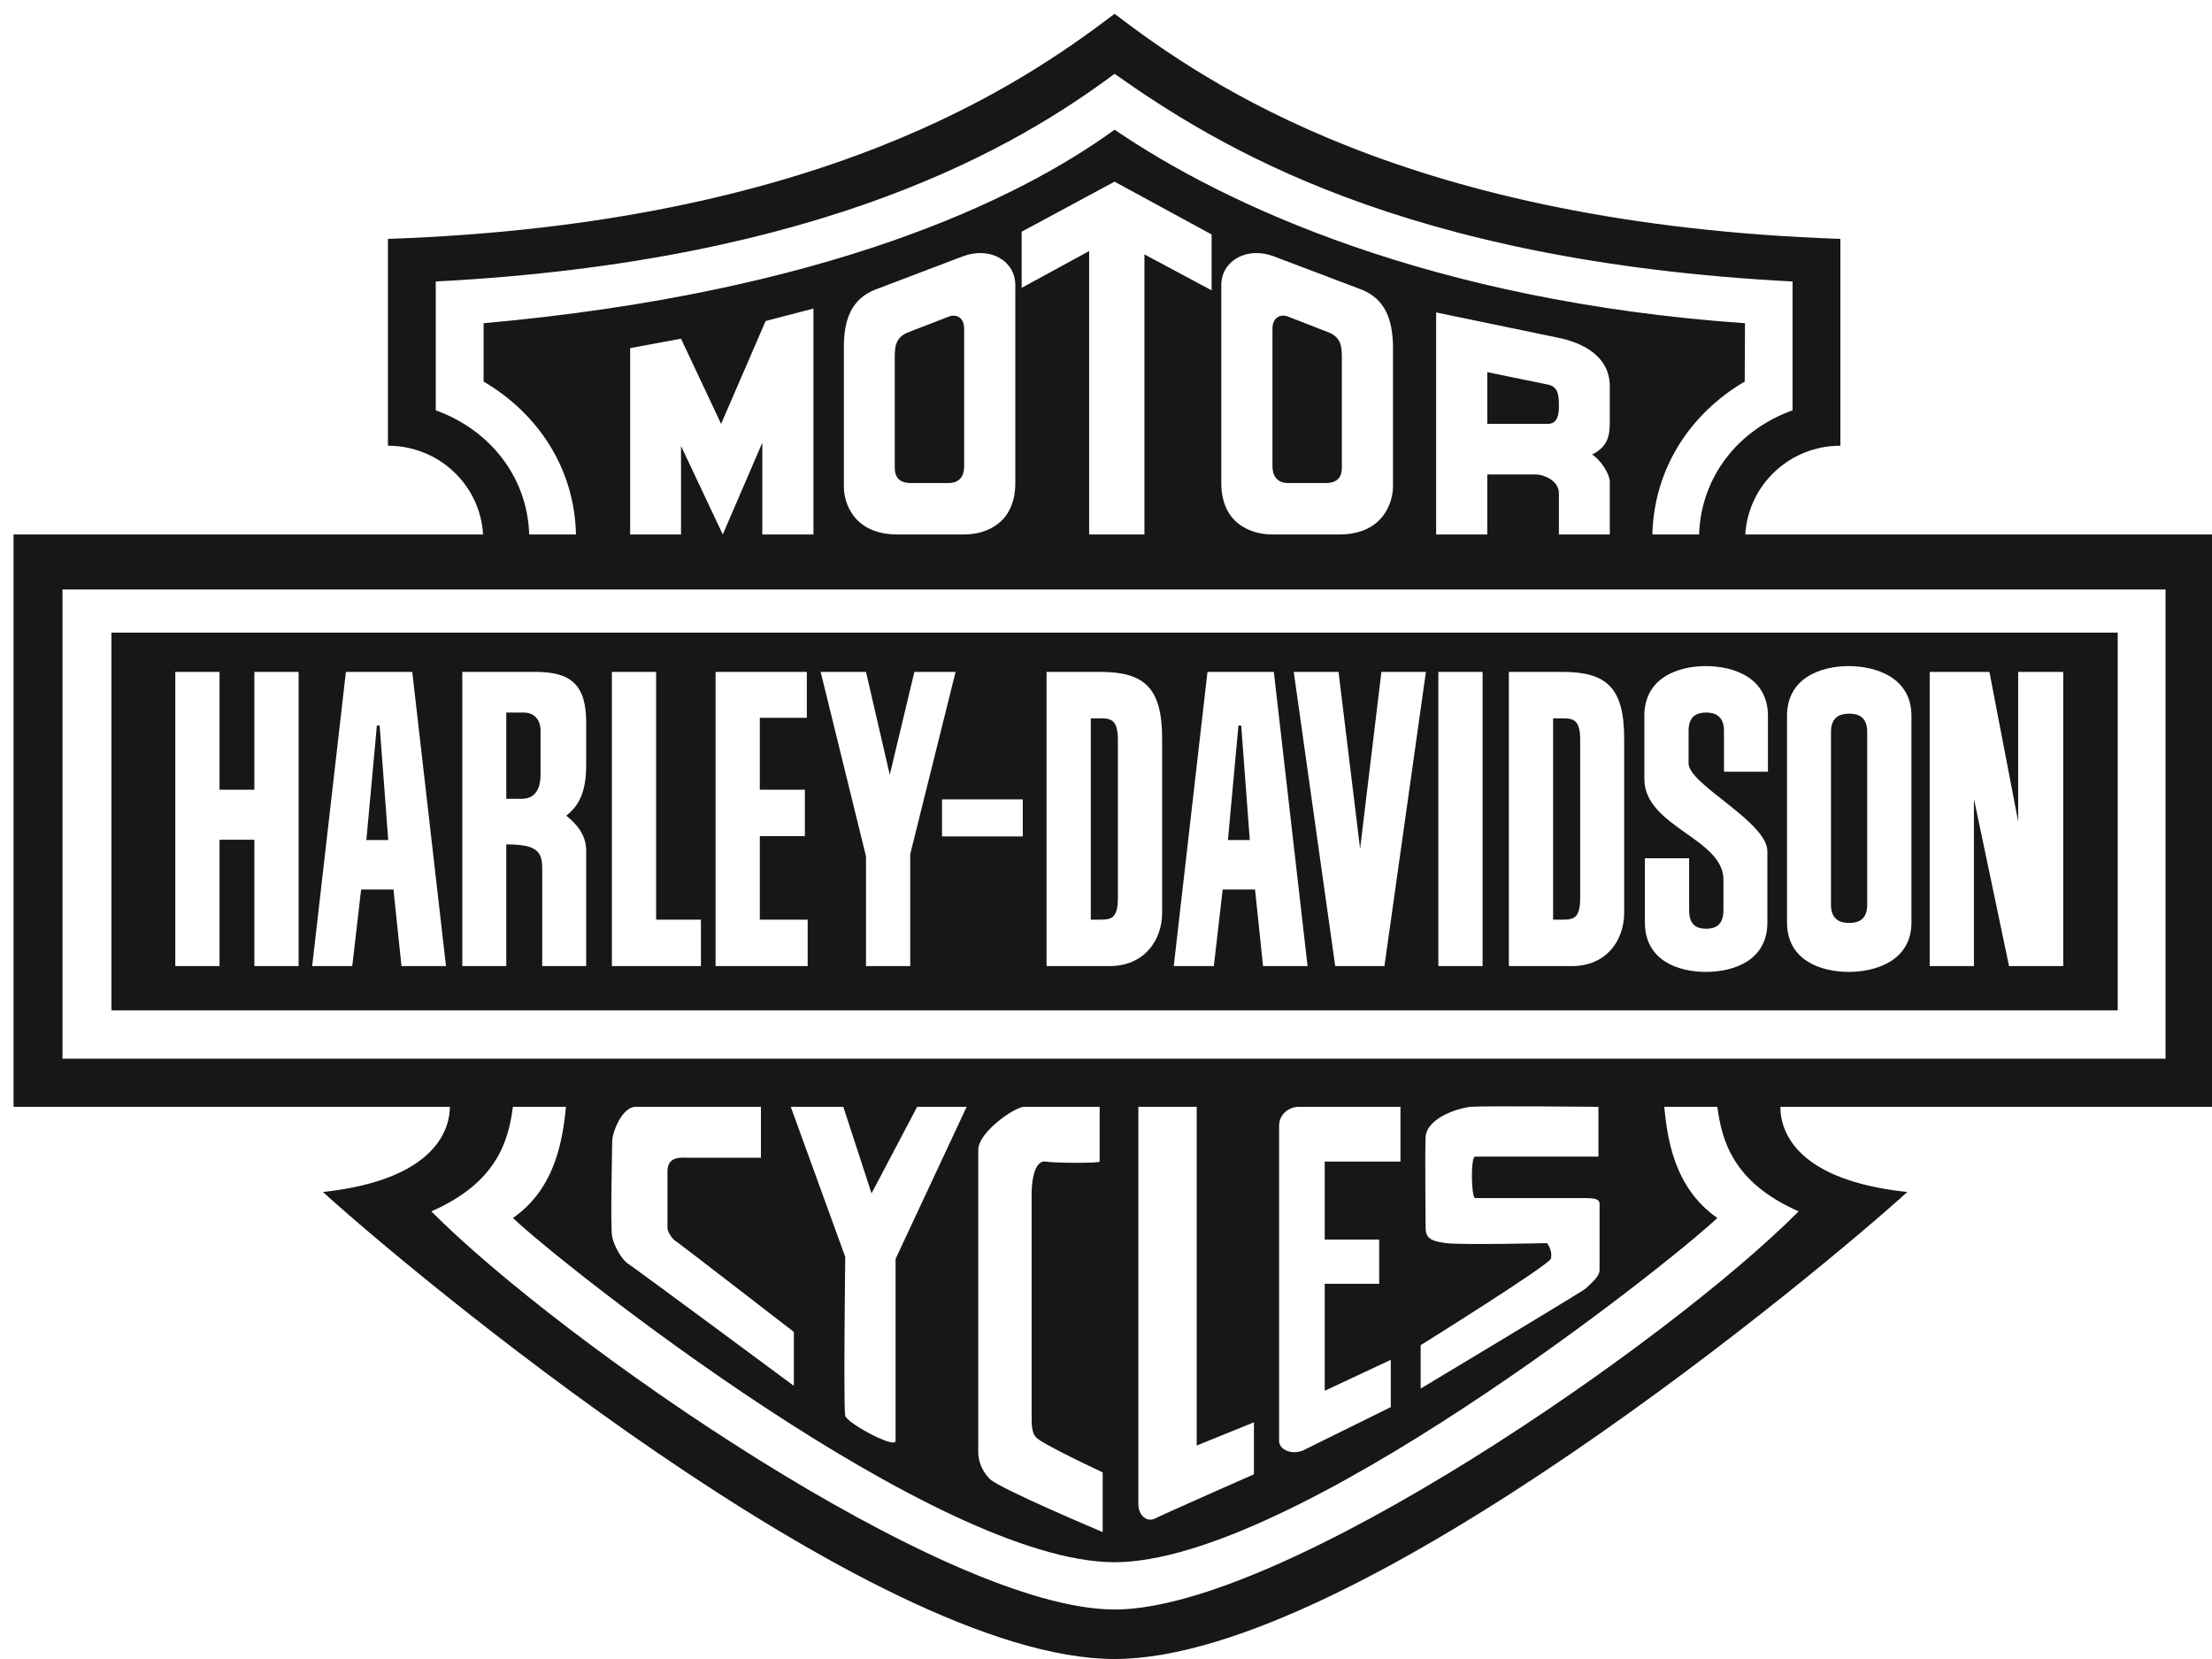 <?xml version="1.0" encoding="utf-8"?>
<!-- Generator: Avocode 2.6.0 - http://avocode.com -->
<svg height="60" width="80" xmlns:xlink="http://www.w3.org/1999/xlink" xmlns="http://www.w3.org/2000/svg" viewBox="0 0 80 60">
    <path fill="#171717" fill-rule="evenodd" d="M 80.01 19.33 C 80.01 19.33 63.12 19.33 63.12 19.33 C 63.12 19.33 63.12 19.33 63.12 19.33 C 63.23 17.54 64.72 16.12 66.56 16.12 C 66.56 16.12 66.56 16.12 66.56 16.12 C 66.56 16.12 66.56 8.64 66.56 8.64 C 66.56 8.64 66.56 8.64 66.56 8.64 C 50.96 8.1 43.66 3.05 40.31 0.5 C 36.95 3.05 29.63 8.1 14.03 8.64 C 14.03 8.64 14.03 8.64 14.03 8.64 C 14.03 8.64 14.03 16.12 14.03 16.12 C 14.03 16.12 14.03 16.12 14.03 16.12 C 15.87 16.12 17.37 17.54 17.47 19.33 C 17.47 19.33 17.47 19.33 17.47 19.33 C 17.47 19.33 0.49 19.33 0.49 19.33 C 0.49 19.33 0.49 40.03 0.49 40.03 C 0.49 40.03 16.27 40.03 16.27 40.03 C 16.27 40.03 16.27 40.03 16.27 40.03 C 16.27 40.69 15.92 42.65 11.68 43.11 C 14.58 45.76 31.52 60 40.31 60 C 49.1 60 66.07 45.76 68.98 43.11 C 65.01 42.69 64.39 40.96 64.39 40.03 C 64.39 40.03 64.39 40.03 64.39 40.03 C 64.39 40.03 80.01 40.03 80.01 40.03 C 80.01 40.03 80.01 19.33 80.01 19.33 C 80.01 19.33 80.01 19.33 80.01 19.33 C 80.01 19.33 80.01 19.33 80.01 19.33 Z M 15.76 14.84 C 15.76 14.84 15.76 10.18 15.76 10.18 C 15.76 10.18 15.76 10.18 15.76 10.18 C 29.87 9.45 36.84 5.25 40.31 2.67 C 44.03 5.29 50.72 9.45 64.83 10.18 C 64.83 10.18 64.83 10.18 64.83 10.18 C 64.83 10.18 64.83 14.84 64.83 14.84 C 64.83 14.84 64.83 14.84 64.83 14.84 C 62.9 15.53 61.52 17.21 61.45 19.33 C 61.45 19.33 61.45 19.33 61.45 19.33 C 61.45 19.33 59.76 19.33 59.76 19.33 C 59.76 19.33 59.76 19.33 59.76 19.33 C 59.82 16.93 61.14 14.95 63.1 13.8 C 63.1 13.8 63.1 13.8 63.1 13.8 C 63.1 13.8 63.11 11.69 63.11 11.69 C 63.11 11.69 63.11 11.69 63.11 11.69 C 51.71 10.89 44.27 7.39 40.31 4.69 C 36.85 7.21 29.89 10.58 17.49 11.69 C 17.49 11.69 17.49 11.69 17.49 11.69 C 17.49 11.69 17.49 13.8 17.49 13.8 C 17.49 13.8 17.49 13.8 17.49 13.8 C 19.45 14.95 20.78 16.93 20.83 19.33 C 20.83 19.33 20.83 19.33 20.83 19.33 C 20.83 19.33 19.14 19.33 19.14 19.33 C 19.14 19.33 19.14 19.33 19.14 19.33 C 19.07 17.21 17.68 15.53 15.76 14.84 C 15.76 14.84 15.76 14.84 15.76 14.84 C 15.76 14.84 15.76 14.84 15.76 14.84 C 15.76 14.84 15.76 14.84 15.76 14.84 Z M 58.22 17.43 C 58.22 17.74 58.22 19.33 58.22 19.33 C 58.22 19.33 58.22 19.33 58.22 19.33 C 58.22 19.33 56.38 19.33 56.38 19.33 C 56.38 19.33 56.38 17.84 56.38 17.84 C 56.38 17.84 56.38 17.84 56.38 17.84 C 56.38 17.37 55.81 17.16 55.56 17.16 C 55.56 17.16 55.56 17.16 55.56 17.16 C 55.56 17.16 53.79 17.16 53.79 17.16 C 53.79 17.16 53.79 19.33 53.79 19.33 C 53.79 19.33 51.94 19.33 51.94 19.33 C 51.94 19.33 51.94 11.3 51.94 11.3 C 51.94 11.3 56.38 12.22 56.38 12.22 C 56.38 12.22 56.38 12.22 56.38 12.22 C 57.01 12.35 58.22 12.76 58.22 13.97 C 58.22 13.97 58.22 13.97 58.22 13.97 C 58.22 13.97 58.22 15.27 58.22 15.27 C 58.22 15.27 58.22 15.27 58.22 15.27 C 58.22 15.74 58.16 16.15 57.58 16.44 C 57.85 16.59 58.22 17.12 58.22 17.43 C 58.22 17.43 58.22 17.43 58.22 17.43 C 58.22 17.43 58.22 17.43 58.22 17.43 C 58.22 17.43 58.22 17.43 58.22 17.43 Z M 50.38 12.64 C 50.38 12.64 50.38 17.55 50.38 17.55 C 50.38 17.55 50.38 17.55 50.38 17.55 C 50.39 18.15 50.04 19.33 48.43 19.33 C 48.43 19.33 48.43 19.33 48.43 19.33 C 48.43 19.33 46.02 19.33 46.02 19.33 C 46.02 19.33 46.02 19.33 46.02 19.33 C 45.21 19.33 44.17 18.91 44.17 17.47 C 44.17 17.47 44.17 17.47 44.17 17.47 C 44.17 17.47 44.17 10.31 44.17 10.31 C 44.17 10.31 44.17 10.31 44.17 10.31 C 44.17 9.45 45.06 8.91 46.04 9.26 C 46.04 9.26 46.04 9.26 46.04 9.26 C 46.04 9.26 49.26 10.48 49.26 10.48 C 49.26 10.48 49.26 10.48 49.26 10.48 C 50.04 10.8 50.39 11.48 50.38 12.64 C 50.38 12.64 50.38 12.64 50.38 12.64 C 50.38 12.64 50.38 12.64 50.38 12.64 C 50.38 12.64 50.38 12.64 50.38 12.64 Z M 36.95 10.41 C 36.95 10.41 36.95 8.38 36.95 8.38 C 36.95 8.38 40.31 6.57 40.31 6.57 C 40.31 6.57 43.82 8.48 43.82 8.48 C 43.82 8.48 43.82 10.5 43.82 10.5 C 43.82 10.5 41.39 9.2 41.39 9.2 C 41.39 9.2 41.39 19.33 41.39 19.33 C 41.39 19.33 39.39 19.33 39.39 19.33 C 39.39 19.33 39.39 9.08 39.39 9.08 C 39.39 9.08 36.95 10.41 36.95 10.41 C 36.95 10.41 36.95 10.41 36.95 10.41 C 36.95 10.41 36.95 10.41 36.95 10.41 Z M 36.72 10.31 C 36.72 10.31 36.72 17.47 36.72 17.47 C 36.72 17.47 36.72 17.47 36.72 17.47 C 36.72 18.91 35.68 19.33 34.87 19.33 C 34.87 19.33 34.87 19.33 34.87 19.33 C 34.87 19.33 32.46 19.33 32.46 19.33 C 32.46 19.33 32.46 19.33 32.46 19.33 C 30.85 19.33 30.5 18.15 30.52 17.55 C 30.52 17.55 30.52 17.55 30.52 17.55 C 30.52 17.55 30.52 12.64 30.52 12.64 C 30.52 12.64 30.52 12.64 30.52 12.64 C 30.5 11.48 30.85 10.8 31.64 10.48 C 31.64 10.48 31.64 10.48 31.64 10.48 C 31.64 10.48 34.85 9.26 34.85 9.26 C 34.85 9.26 34.85 9.26 34.85 9.26 C 35.84 8.91 36.72 9.45 36.72 10.31 C 36.72 10.31 36.72 10.31 36.72 10.31 C 36.72 10.31 36.72 10.31 36.72 10.31 C 36.72 10.31 36.72 10.31 36.72 10.31 Z M 26.14 19.33 C 26.14 19.33 24.63 16.13 24.63 16.13 C 24.63 16.13 24.63 19.33 24.63 19.33 C 24.63 19.33 22.79 19.33 22.79 19.33 C 22.79 19.33 22.79 12.59 22.79 12.59 C 22.79 12.59 24.63 12.25 24.63 12.25 C 24.63 12.25 26.08 15.33 26.08 15.33 C 26.08 15.33 27.69 11.61 27.69 11.61 C 27.69 11.61 29.42 11.16 29.42 11.16 C 29.42 11.16 29.42 19.33 29.42 19.33 C 29.42 19.33 27.57 19.33 27.57 19.33 C 27.57 19.33 27.57 16.01 27.57 16.01 C 27.57 16.01 26.14 19.33 26.14 19.33 C 26.14 19.33 26.14 19.33 26.14 19.33 C 26.14 19.33 26.14 19.33 26.14 19.33 Z M 65.05 43.81 C 60.42 48.48 46.43 58.21 40.31 58.21 C 34.18 58.21 20.23 48.48 15.6 43.81 C 18 42.76 18.39 41.23 18.55 40.03 C 18.55 40.03 18.55 40.03 18.55 40.03 C 18.55 40.03 20.47 40.03 20.47 40.03 C 20.47 40.03 20.47 40.03 20.47 40.03 C 20.35 41.16 20.12 42.96 18.55 44.05 C 20.35 45.76 33.87 56.5 40.31 56.5 C 46.74 56.5 60.3 45.76 62.11 44.05 C 60.54 42.96 60.3 41.16 60.19 40.03 C 60.19 40.03 60.19 40.03 60.19 40.03 C 60.19 40.03 62.11 40.03 62.11 40.03 C 62.11 40.03 62.11 40.03 62.11 40.03 C 62.27 41.23 62.66 42.76 65.05 43.81 C 65.05 43.81 65.05 43.81 65.05 43.81 C 65.05 43.81 65.05 43.81 65.05 43.81 C 65.05 43.81 65.05 43.81 65.05 43.81 Z M 24.46 44.9 C 24.57 44.97 28.71 48.17 28.71 48.17 C 28.71 48.17 28.71 48.17 28.71 48.17 C 28.71 48.17 28.71 50.12 28.71 50.12 C 28.71 50.12 28.71 50.12 28.71 50.12 C 28.71 50.12 22.88 45.8 22.71 45.7 C 22.49 45.56 22.21 45.07 22.14 44.73 C 22.07 44.38 22.14 41.59 22.14 41.28 C 22.14 40.97 22.49 40.03 22.99 40.03 C 22.99 40.03 22.99 40.03 22.99 40.03 C 22.99 40.03 27.52 40.03 27.52 40.03 C 27.52 40.03 27.52 41.87 27.52 41.87 C 27.52 41.87 24.81 41.87 24.81 41.87 C 24.81 41.87 24.81 41.87 24.81 41.87 C 24.39 41.84 24.14 41.97 24.14 42.36 C 24.14 42.36 24.14 42.36 24.14 42.36 C 24.14 42.36 24.14 44.41 24.14 44.41 C 24.14 44.41 24.14 44.41 24.14 44.41 C 24.14 44.55 24.32 44.83 24.46 44.9 C 24.46 44.9 24.46 44.9 24.46 44.9 C 24.46 44.9 24.46 44.9 24.46 44.9 C 24.46 44.9 24.46 44.9 24.46 44.9 Z M 28.6 40.03 C 28.6 40.03 30.5 40.03 30.5 40.03 C 30.5 40.03 31.52 43.16 31.52 43.16 C 31.52 43.16 33.17 40.03 33.17 40.03 C 33.17 40.03 34.96 40.03 34.96 40.03 C 34.96 40.03 32.39 45.53 32.39 45.53 C 32.39 45.53 32.39 52.11 32.39 52.11 C 32.39 52.11 32.39 52.11 32.39 52.11 C 32.39 52.42 30.6 51.45 30.57 51.2 C 30.5 50.96 30.57 45.46 30.57 45.46 C 30.57 45.46 30.57 45.46 30.57 45.46 C 30.57 45.46 28.6 40.03 28.6 40.03 C 28.6 40.03 28.6 40.03 28.6 40.03 C 28.6 40.03 28.6 40.03 28.6 40.03 Z M 37.45 51.96 C 37.56 52.17 39.88 53.25 39.88 53.25 C 39.88 53.25 39.88 53.25 39.88 53.25 C 39.88 53.25 39.88 55.41 39.88 55.41 C 39.88 55.41 39.88 55.41 39.88 55.41 C 39.88 55.41 36.15 53.84 35.8 53.49 C 35.42 53.11 35.38 52.69 35.38 52.52 C 35.38 52.52 35.38 52.52 35.38 52.52 C 35.38 52.52 35.38 41.59 35.38 41.59 C 35.38 41.59 35.38 41.59 35.38 41.59 C 35.38 40.93 36.72 40.03 37.03 40.03 C 37.03 40.03 37.03 40.03 37.03 40.03 C 37.03 40.03 39.77 40.03 39.77 40.03 C 39.77 40.03 39.77 42.01 39.77 42.01 C 39.77 42.01 39.77 42.01 39.77 42.01 C 39.77 42.07 38.19 42.07 37.81 42.01 C 37.59 41.97 37.31 42.25 37.31 43.22 C 37.31 43.22 37.31 43.22 37.31 43.22 C 37.31 43.22 37.31 51.3 37.31 51.3 C 37.31 51.3 37.31 51.3 37.31 51.3 C 37.31 51.47 37.31 51.79 37.45 51.96 C 37.45 51.96 37.45 51.96 37.45 51.96 C 37.45 51.96 37.45 51.96 37.45 51.96 C 37.45 51.96 37.45 51.96 37.45 51.96 Z M 45.35 51.44 C 45.35 51.44 45.35 53.32 45.35 53.32 C 45.35 53.32 45.35 53.32 45.35 53.32 C 45.35 53.32 42.26 54.68 41.77 54.92 C 41.49 55.06 41.17 54.82 41.17 54.4 C 41.17 54.4 41.17 54.4 41.17 54.4 C 41.17 54.4 41.17 40.03 41.17 40.03 C 41.17 40.03 43.28 40.03 43.28 40.03 C 43.28 40.03 43.28 52.28 43.28 52.28 C 43.28 52.28 45.35 51.44 45.35 51.44 C 45.35 51.44 45.35 51.44 45.35 51.44 C 45.35 51.44 45.35 51.44 45.35 51.44 Z M 49.88 44.83 C 49.88 44.83 49.88 46.43 49.88 46.43 C 49.88 46.43 47.91 46.43 47.91 46.43 C 47.91 46.43 47.91 50.3 47.91 50.3 C 47.91 50.3 50.3 49.18 50.3 49.18 C 50.3 49.18 50.3 50.89 50.3 50.89 C 50.3 50.89 47.14 52.45 47.14 52.45 C 47.14 52.45 47.14 52.45 47.14 52.45 C 46.76 52.63 46.26 52.45 46.26 52.11 C 46.26 52.11 46.26 52.11 46.26 52.11 C 46.26 52.11 46.26 40.72 46.26 40.72 C 46.26 40.72 46.26 40.72 46.26 40.72 C 46.26 40.27 46.65 40.03 46.96 40.03 C 46.96 40.03 46.96 40.03 46.96 40.03 C 46.96 40.03 50.65 40.03 50.65 40.03 C 50.65 40.03 50.65 42.01 50.65 42.01 C 50.65 42.01 47.91 42.01 47.91 42.01 C 47.91 42.01 47.91 44.83 47.91 44.83 C 47.91 44.83 49.88 44.83 49.88 44.83 C 49.88 44.83 49.88 44.83 49.88 44.83 C 49.88 44.83 49.88 44.83 49.88 44.83 Z M 55.95 44.96 C 55.95 44.96 52.86 45.03 52.3 44.96 C 51.77 44.89 51.56 44.79 51.56 44.41 C 51.56 44.06 51.53 41.76 51.56 41.1 C 51.63 40.44 52.68 40.09 53.18 40.03 C 53.63 39.99 57.81 40.03 57.81 40.03 C 57.81 40.03 57.81 40.03 57.81 40.03 C 57.81 40.03 57.81 41.83 57.81 41.83 C 57.81 41.83 53.35 41.83 53.35 41.83 C 53.35 41.83 53.35 41.83 53.35 41.83 C 53.18 41.83 53.21 43.33 53.35 43.33 C 53.35 43.33 53.35 43.33 53.35 43.33 C 53.35 43.33 57.35 43.33 57.35 43.33 C 57.35 43.33 57.35 43.33 57.35 43.33 C 57.92 43.33 57.85 43.47 57.85 43.71 C 57.85 43.71 57.85 43.71 57.85 43.71 C 57.85 43.71 57.85 45.94 57.85 45.94 C 57.85 45.94 57.85 45.94 57.85 45.94 C 57.85 46.18 57.49 46.46 57.35 46.6 C 57.25 46.7 51.38 50.22 51.38 50.22 C 51.38 50.22 51.38 50.22 51.38 50.22 C 51.38 50.22 51.38 48.65 51.38 48.65 C 51.38 48.65 51.38 48.65 51.38 48.65 C 51.38 48.65 56.06 45.73 56.09 45.52 C 56.16 45.21 55.95 44.96 55.95 44.96 C 55.95 44.96 55.95 44.96 55.95 44.96 C 55.95 44.96 55.95 44.96 55.95 44.96 C 55.95 44.96 55.95 44.96 55.95 44.96 Z M 78.32 38.29 C 78.32 38.29 2.26 38.29 2.26 38.29 C 2.26 38.29 2.26 21.32 2.26 21.32 C 2.26 21.32 78.32 21.32 78.32 21.32 C 78.32 21.32 78.32 38.29 78.32 38.29 C 78.32 38.29 78.32 38.29 78.32 38.29 C 78.32 38.29 78.32 38.29 78.32 38.29 Z M 32.79 12.04 C 32.79 12.04 34.29 11.46 34.29 11.46 C 34.29 11.46 34.29 11.46 34.29 11.46 C 34.56 11.34 34.87 11.46 34.87 11.89 C 34.87 11.89 34.87 11.89 34.87 11.89 C 34.87 11.89 34.87 16.86 34.87 16.86 C 34.87 16.86 34.87 16.86 34.87 16.86 C 34.87 17.2 34.72 17.47 34.3 17.47 C 34.3 17.47 34.3 17.47 34.3 17.47 C 34.3 17.47 32.95 17.47 32.95 17.47 C 32.95 17.47 32.95 17.47 32.95 17.47 C 32.52 17.47 32.36 17.26 32.36 16.9 C 32.36 16.9 32.36 16.9 32.36 16.9 C 32.36 16.9 32.36 12.93 32.36 12.93 C 32.36 12.93 32.36 12.93 32.36 12.93 C 32.36 12.51 32.4 12.23 32.79 12.04 C 32.79 12.04 32.79 12.04 32.79 12.04 C 32.79 12.04 32.79 12.04 32.79 12.04 C 32.79 12.04 32.79 12.04 32.79 12.04 Z M 48.53 12.93 C 48.53 12.93 48.53 16.9 48.53 16.9 C 48.53 16.9 48.53 16.9 48.53 16.9 C 48.53 17.26 48.37 17.47 47.94 17.47 C 47.94 17.47 47.94 17.47 47.94 17.47 C 47.94 17.47 46.59 17.47 46.59 17.47 C 46.59 17.47 46.59 17.47 46.59 17.47 C 46.18 17.47 46.02 17.2 46.02 16.86 C 46.02 16.86 46.02 16.86 46.02 16.86 C 46.02 16.86 46.02 11.89 46.02 11.89 C 46.02 11.89 46.02 11.89 46.02 11.89 C 46.02 11.46 46.33 11.34 46.61 11.46 C 46.61 11.46 46.61 11.46 46.61 11.46 C 46.61 11.46 48.1 12.04 48.1 12.04 C 48.1 12.04 48.1 12.04 48.1 12.04 C 48.49 12.23 48.53 12.51 48.53 12.93 C 48.53 12.93 48.53 12.93 48.53 12.93 C 48.53 12.93 48.53 12.93 48.53 12.93 C 48.53 12.93 48.53 12.93 48.53 12.93 Z M 55.99 13.91 C 56.38 13.99 56.38 14.36 56.38 14.69 C 56.38 15.02 56.32 15.33 55.97 15.33 C 55.97 15.33 55.97 15.33 55.97 15.33 C 55.97 15.33 53.79 15.33 53.79 15.33 C 53.79 15.33 53.79 13.46 53.79 13.46 C 53.79 13.46 55.99 13.91 55.99 13.91 C 55.99 13.91 55.99 13.91 55.99 13.91 C 55.99 13.91 55.99 13.91 55.99 13.91 Z M 4.03 22.88 C 4.03 22.88 4.03 36.54 4.03 36.54 C 4.03 36.54 76.59 36.54 76.59 36.54 C 76.59 36.54 76.59 22.88 76.59 22.88 C 76.59 22.88 4.03 22.88 4.03 22.88 C 4.03 22.88 4.03 22.88 4.03 22.88 C 4.03 22.88 4.03 22.88 4.03 22.88 Z M 10.8 34.94 C 10.8 34.94 9.2 34.94 9.2 34.94 C 9.2 34.94 9.2 30.37 9.2 30.37 C 9.2 30.37 7.94 30.37 7.94 30.37 C 7.94 30.37 7.94 34.94 7.94 34.94 C 7.94 34.94 6.34 34.94 6.34 34.94 C 6.34 34.94 6.34 24.3 6.34 24.3 C 6.34 24.3 7.94 24.3 7.94 24.3 C 7.94 24.3 7.94 28.56 7.94 28.56 C 7.94 28.56 9.2 28.56 9.2 28.56 C 9.2 28.56 9.2 24.3 9.2 24.3 C 9.2 24.3 10.8 24.3 10.8 24.3 C 10.8 24.3 10.8 34.94 10.8 34.94 C 10.8 34.94 10.8 34.94 10.8 34.94 C 10.8 34.94 10.8 34.94 10.8 34.94 Z M 14.52 34.94 C 14.52 34.94 14.23 32.17 14.23 32.17 C 14.23 32.17 13.06 32.17 13.06 32.17 C 13.06 32.17 12.74 34.94 12.74 34.94 C 12.74 34.94 11.29 34.94 11.29 34.94 C 11.29 34.94 12.51 24.3 12.51 24.3 C 12.51 24.3 14.91 24.3 14.91 24.3 C 14.91 24.3 16.13 34.94 16.13 34.94 C 16.13 34.94 14.52 34.94 14.52 34.94 C 14.52 34.94 14.52 34.94 14.52 34.94 C 14.52 34.94 14.52 34.94 14.52 34.94 Z M 21.2 27.64 C 21.2 28.43 21.06 29.05 20.48 29.5 C 20.57 29.59 21.18 30 21.2 30.72 C 21.2 30.72 21.2 30.72 21.2 30.72 C 21.2 30.72 21.2 34.94 21.2 34.94 C 21.2 34.94 19.61 34.94 19.61 34.94 C 19.61 34.94 19.61 31.38 19.61 31.38 C 19.61 31.38 19.61 31.38 19.61 31.38 C 19.61 30.74 19.33 30.54 18.31 30.54 C 18.31 30.54 18.31 30.54 18.31 30.54 C 18.31 30.54 18.31 34.94 18.31 34.94 C 18.31 34.94 16.72 34.94 16.72 34.94 C 16.72 34.94 16.72 24.3 16.72 24.3 C 16.72 24.3 19.36 24.3 19.36 24.3 C 19.36 24.3 19.36 24.3 19.36 24.3 C 20.64 24.3 21.2 24.75 21.2 26.13 C 21.2 26.13 21.2 26.13 21.2 26.13 C 21.2 26.13 21.2 27.64 21.2 27.64 C 21.2 27.64 21.2 27.64 21.2 27.64 C 21.2 27.64 21.2 27.64 21.2 27.64 Z M 25.35 34.94 C 25.35 34.94 22.13 34.94 22.13 34.94 C 22.13 34.94 22.13 24.3 22.13 24.3 C 22.13 24.3 23.73 24.3 23.73 24.3 C 23.73 24.3 23.73 33.26 23.73 33.26 C 23.73 33.26 25.35 33.26 25.35 33.26 C 25.35 33.26 25.35 34.94 25.35 34.94 C 25.35 34.94 25.35 34.94 25.35 34.94 C 25.35 34.94 25.35 34.94 25.35 34.94 Z M 29.21 34.94 C 29.21 34.94 25.88 34.94 25.88 34.94 C 25.88 34.94 25.88 24.3 25.88 24.3 C 25.88 24.3 29.18 24.3 29.18 24.3 C 29.18 24.3 29.18 25.96 29.18 25.96 C 29.18 25.96 27.48 25.96 27.48 25.96 C 27.48 25.96 27.48 28.56 27.48 28.56 C 27.48 28.56 29.11 28.56 29.11 28.56 C 29.11 28.56 29.11 30.24 29.11 30.24 C 29.11 30.24 27.48 30.24 27.48 30.24 C 27.48 30.24 27.48 33.26 27.48 33.26 C 27.48 33.26 29.21 33.26 29.21 33.26 C 29.21 33.26 29.21 34.94 29.21 34.94 C 29.21 34.94 29.21 34.94 29.21 34.94 C 29.21 34.94 29.21 34.94 29.21 34.94 Z M 32.92 34.94 C 32.92 34.94 31.32 34.94 31.32 34.94 C 31.32 34.94 31.32 30.97 31.32 30.97 C 31.32 30.97 29.68 24.3 29.68 24.3 C 29.68 24.3 31.32 24.3 31.32 24.3 C 31.32 24.3 32.18 28.02 32.18 28.02 C 32.18 28.02 33.07 24.3 33.07 24.3 C 33.07 24.3 34.56 24.3 34.56 24.3 C 34.56 24.3 32.92 30.89 32.92 30.89 C 32.92 30.89 32.92 34.94 32.92 34.94 C 32.92 34.94 32.92 34.94 32.92 34.94 C 32.92 34.94 32.92 34.94 32.92 34.94 Z M 36.99 30.25 C 36.99 30.25 34.07 30.25 34.07 30.25 C 34.07 30.25 34.07 28.91 34.07 28.91 C 34.07 28.91 36.99 28.91 36.99 28.91 C 36.99 28.91 36.99 30.25 36.99 30.25 C 36.99 30.25 36.99 30.25 36.99 30.25 C 36.99 30.25 36.99 30.25 36.99 30.25 Z M 42.03 33.01 C 42.03 34.03 41.36 34.94 40.13 34.94 C 40.13 34.94 40.13 34.94 40.13 34.94 C 40.13 34.94 37.85 34.94 37.85 34.94 C 37.85 34.94 37.85 24.3 37.85 24.3 C 37.85 24.3 39.78 24.3 39.78 24.3 C 39.78 24.3 39.78 24.3 39.78 24.3 C 41.36 24.3 42.03 24.84 42.03 26.71 C 42.03 26.71 42.03 26.71 42.03 26.71 C 42.03 26.71 42.03 33.01 42.03 33.01 C 42.03 33.01 42.03 33.01 42.03 33.01 C 42.03 33.01 42.03 33.01 42.03 33.01 Z M 45.68 34.94 C 45.68 34.94 45.39 32.17 45.39 32.17 C 45.39 32.17 44.22 32.17 44.22 32.17 C 44.22 32.17 43.9 34.94 43.9 34.94 C 43.9 34.94 42.45 34.94 42.45 34.94 C 42.45 34.94 43.67 24.3 43.67 24.3 C 43.67 24.3 46.07 24.3 46.07 24.3 C 46.07 24.3 47.29 34.94 47.29 34.94 C 47.29 34.94 45.68 34.94 45.68 34.94 C 45.68 34.94 45.68 34.94 45.68 34.94 C 45.68 34.94 45.68 34.94 45.68 34.94 Z M 50.07 34.94 C 50.07 34.94 48.29 34.94 48.29 34.94 C 48.29 34.94 46.79 24.3 46.79 24.3 C 46.79 24.3 48.41 24.3 48.41 24.3 C 48.41 24.3 49.19 30.7 49.19 30.7 C 49.19 30.7 49.96 24.3 49.96 24.3 C 49.96 24.3 51.57 24.3 51.57 24.3 C 51.57 24.3 50.07 34.94 50.07 34.94 C 50.07 34.94 50.07 34.94 50.07 34.94 C 50.07 34.94 50.07 34.94 50.07 34.94 Z M 53.62 34.94 C 53.62 34.94 52.02 34.94 52.02 34.94 C 52.02 34.94 52.02 24.3 52.02 24.3 C 52.02 24.3 53.62 24.3 53.62 24.3 C 53.62 24.3 53.62 34.94 53.62 34.94 C 53.62 34.94 53.62 34.94 53.62 34.94 C 53.62 34.94 53.62 34.94 53.62 34.94 Z M 58.74 33.01 C 58.74 34.03 58.08 34.94 56.85 34.94 C 56.85 34.94 56.85 34.94 56.85 34.94 C 56.85 34.94 54.57 34.94 54.57 34.94 C 54.57 34.94 54.57 24.3 54.57 24.3 C 54.57 24.3 56.5 24.3 56.5 24.3 C 56.5 24.3 56.5 24.3 56.5 24.3 C 58.08 24.3 58.74 24.84 58.74 26.71 C 58.74 26.71 58.74 26.71 58.74 26.71 C 58.74 26.71 58.74 33.01 58.74 33.01 C 58.74 33.01 58.74 33.01 58.74 33.01 C 58.74 33.01 58.74 33.01 58.74 33.01 Z M 63.94 27.91 C 63.94 27.91 62.35 27.91 62.35 27.91 C 62.35 27.91 62.35 26.43 62.35 26.43 C 62.35 26.43 62.35 26.43 62.35 26.43 C 62.35 25.89 62.02 25.77 61.71 25.77 C 61.38 25.77 61.07 25.89 61.07 26.43 C 61.07 26.43 61.07 26.43 61.07 26.43 C 61.07 26.43 61.07 27.61 61.07 27.61 C 61.07 27.61 61.07 27.61 61.07 27.61 C 61.07 28.37 63.92 29.72 63.92 30.79 C 63.92 30.79 63.92 30.79 63.92 30.79 C 63.92 30.79 63.92 33.36 63.92 33.36 C 63.92 33.36 63.92 33.36 63.92 33.36 C 63.92 34.75 62.69 35.15 61.69 35.15 C 60.71 35.15 59.49 34.75 59.49 33.36 C 59.49 33.36 59.49 33.36 59.49 33.36 C 59.49 33.36 59.49 31.04 59.49 31.04 C 59.49 31.04 61.09 31.04 61.09 31.04 C 61.09 31.04 61.09 32.93 61.09 32.93 C 61.09 32.93 61.09 32.93 61.09 32.93 C 61.09 33.47 61.38 33.59 61.71 33.59 C 62.02 33.59 62.33 33.47 62.33 32.93 C 62.33 32.93 62.33 32.93 62.33 32.93 C 62.33 32.93 62.33 31.81 62.33 31.81 C 62.33 31.81 62.33 31.81 62.33 31.81 C 62.33 30.32 59.47 29.9 59.47 28.17 C 59.47 28.17 59.47 28.17 59.47 28.17 C 59.47 28.17 59.47 25.89 59.47 25.89 C 59.47 25.89 59.47 25.89 59.47 25.89 C 59.47 24.5 60.71 24.09 61.69 24.09 C 62.69 24.09 63.94 24.5 63.94 25.89 C 63.94 25.89 63.94 25.89 63.94 25.89 C 63.94 25.89 63.94 27.91 63.94 27.91 C 63.94 27.91 63.94 27.91 63.94 27.91 C 63.94 27.91 63.94 27.91 63.94 27.91 Z M 69.13 33.36 C 69.13 34.75 67.84 35.15 66.86 35.15 C 65.88 35.15 64.63 34.75 64.63 33.36 C 64.63 33.36 64.63 33.36 64.63 33.36 C 64.63 33.36 64.63 25.89 64.63 25.89 C 64.63 25.89 64.63 25.89 64.63 25.89 C 64.63 24.5 65.88 24.09 66.86 24.09 C 67.84 24.09 69.13 24.5 69.13 25.89 C 69.13 25.89 69.13 25.89 69.13 25.89 C 69.13 25.89 69.13 33.36 69.13 33.36 C 69.13 33.36 69.13 33.36 69.13 33.36 C 69.13 33.36 69.13 33.36 69.13 33.36 Z M 74.62 34.94 C 74.62 34.94 72.66 34.94 72.66 34.94 C 72.66 34.94 71.39 28.89 71.39 28.89 C 71.39 28.89 71.39 34.94 71.39 34.94 C 71.39 34.94 69.79 34.94 69.79 34.94 C 69.79 34.94 69.79 24.3 69.79 24.3 C 69.79 24.3 71.95 24.3 71.95 24.3 C 71.95 24.3 72.99 29.71 72.99 29.71 C 72.99 29.71 72.99 24.3 72.99 24.3 C 72.99 24.3 74.62 24.3 74.62 24.3 C 74.62 24.3 74.62 34.94 74.62 34.94 C 74.62 34.94 74.62 34.94 74.62 34.94 C 74.62 34.94 74.62 34.94 74.62 34.94 Z M 13.25 30.38 C 13.25 30.38 13.63 26.24 13.63 26.24 C 13.63 26.24 13.73 26.24 13.73 26.24 C 13.73 26.24 14.04 30.38 14.04 30.38 C 14.04 30.38 13.25 30.38 13.25 30.38 C 13.25 30.38 13.25 30.38 13.25 30.38 C 13.25 30.38 13.25 30.38 13.25 30.38 Z M 18.31 25.77 C 18.31 25.77 18.94 25.77 18.94 25.77 C 18.94 25.77 18.94 25.77 18.94 25.77 C 19.31 25.77 19.55 26.02 19.55 26.43 C 19.55 26.43 19.55 26.43 19.55 26.43 C 19.55 26.43 19.55 28.02 19.55 28.02 C 19.55 28.02 19.55 28.02 19.55 28.02 C 19.55 28.41 19.43 28.89 18.87 28.89 C 18.87 28.89 18.87 28.89 18.87 28.89 C 18.87 28.89 18.31 28.89 18.31 28.89 C 18.31 28.89 18.31 25.77 18.31 25.77 C 18.31 25.77 18.31 25.77 18.31 25.77 C 18.31 25.77 18.31 25.77 18.31 25.77 Z M 39.45 25.98 C 39.45 25.98 39.83 25.98 39.83 25.98 C 39.83 25.98 39.83 25.98 39.83 25.98 C 40.23 25.98 40.43 26.09 40.43 26.77 C 40.43 26.77 40.43 26.77 40.43 26.77 C 40.43 26.77 40.43 32.47 40.43 32.47 C 40.43 32.47 40.43 32.47 40.43 32.47 C 40.43 33.16 40.23 33.26 39.83 33.26 C 39.83 33.26 39.83 33.26 39.83 33.26 C 39.83 33.26 39.45 33.26 39.45 33.26 C 39.45 33.26 39.45 25.98 39.45 25.98 C 39.45 25.98 39.45 25.98 39.45 25.98 C 39.45 25.98 39.45 25.98 39.45 25.98 Z M 44.41 30.38 C 44.41 30.38 44.79 26.24 44.79 26.24 C 44.79 26.24 44.89 26.24 44.89 26.24 C 44.89 26.24 45.2 30.38 45.2 30.38 C 45.2 30.38 44.41 30.38 44.41 30.38 C 44.41 30.38 44.41 30.38 44.41 30.38 C 44.41 30.38 44.41 30.38 44.41 30.38 Z M 56.17 25.98 C 56.17 25.98 56.55 25.98 56.55 25.98 C 56.55 25.98 56.55 25.98 56.55 25.98 C 56.95 25.98 57.15 26.09 57.15 26.77 C 57.15 26.77 57.15 26.77 57.15 26.77 C 57.15 26.77 57.15 32.47 57.15 32.47 C 57.15 32.47 57.15 32.47 57.15 32.47 C 57.15 33.16 56.95 33.26 56.55 33.26 C 56.55 33.26 56.55 33.26 56.55 33.26 C 56.55 33.26 56.17 33.26 56.17 33.26 C 56.17 33.26 56.17 25.98 56.17 25.98 C 56.17 25.98 56.17 25.98 56.17 25.98 C 56.17 25.98 56.17 25.98 56.17 25.98 Z M 66.22 32.72 C 66.22 32.72 66.22 26.47 66.22 26.47 C 66.22 26.47 66.22 26.47 66.22 26.47 C 66.22 25.93 66.55 25.81 66.88 25.81 C 67.21 25.81 67.53 25.93 67.53 26.47 C 67.53 26.47 67.53 26.47 67.53 26.47 C 67.53 26.47 67.53 32.72 67.53 32.72 C 67.53 32.72 67.53 32.72 67.53 32.72 C 67.53 33.26 67.21 33.38 66.88 33.38 C 66.55 33.38 66.22 33.26 66.22 32.72 C 66.22 32.72 66.22 32.72 66.22 32.72 C 66.22 32.72 66.22 32.72 66.22 32.72 C 66.22 32.72 66.22 32.72 66.22 32.72 Z" />
</svg>